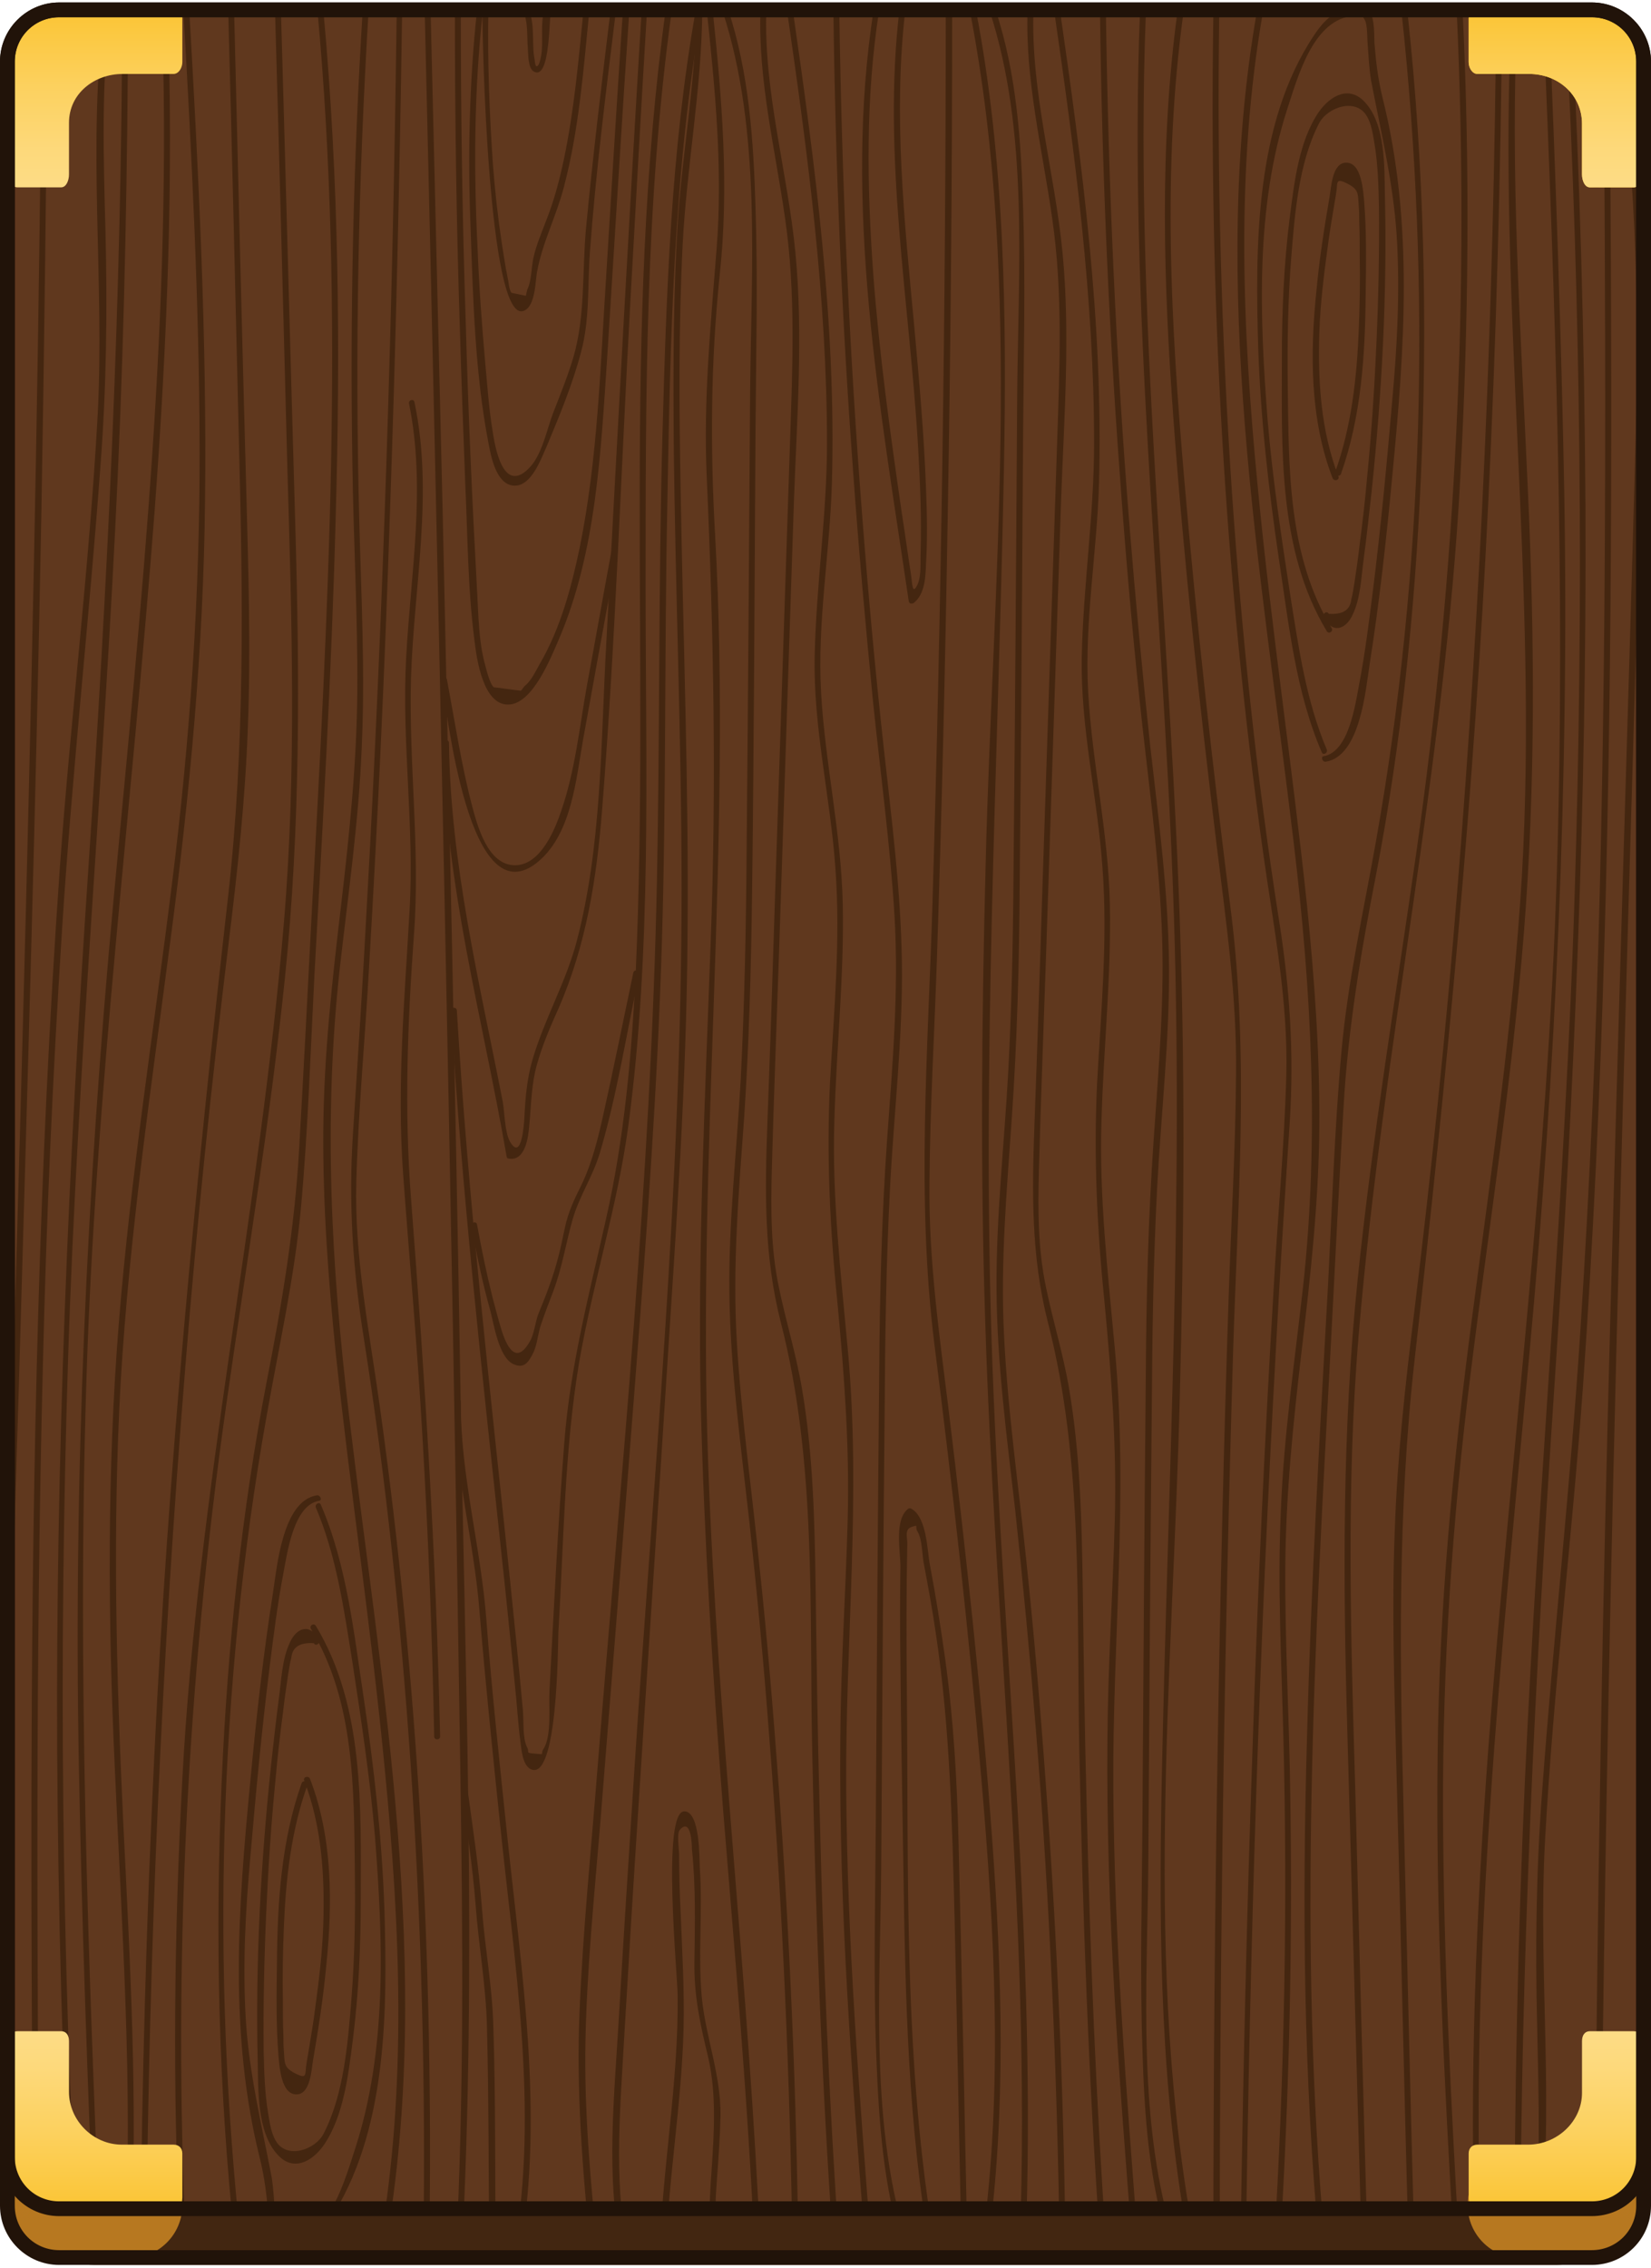 <svg xmlns="http://www.w3.org/2000/svg" xmlns:xlink="http://www.w3.org/1999/xlink" version="1.1" style="" xml:space="preserve" width="335" height="460"><rect id="backgroundrect" width="100%" height="100%" x="0" y="0" fill="none" stroke="none"/>
<style type="text/css">
	.st0{fill:#60381E;}
	.st1{fill:#442610;}
	.st2{fill:#422611;}
	.st3{fill:#B77820;}
	.st4{fill:#FBC536;}
	.st5{fill:url(#XMLID_2_);}
	.st6{fill:url(#XMLID_3_);}
	.st7{fill:url(#XMLID_4_);}
	.st8{fill:url(#XMLID_6_);}
	.st9{fill:#211309;}
	.st10{fill:url(#XMLID_7_);}
	.st11{fill:url(#XMLID_8_);}
	.st12{fill:url(#XMLID_9_);}
	.st13{fill:url(#XMLID_10_);}
	.st14{fill:url(#XMLID_11_);}
	.st15{fill:url(#XMLID_12_);}
	.st16{fill:url(#XMLID_13_);}
	.st17{fill:url(#XMLID_14_);}
	.st18{fill:url(#XMLID_15_);}
	.st19{fill:url(#XMLID_16_);}
	.st20{fill:url(#XMLID_17_);}
	.st21{fill:url(#XMLID_18_);}
	.st22{fill:url(#XMLID_19_);}
	.st23{fill:url(#XMLID_20_);}
</style>




<g class="currentLayer" style=""><title>Layer 1</title><path id="XMLID_38_" class="st0" d="M315.7,459.4H19.3C8.7,459.4,0,450.8,0,440.1V19.9C0,9.2,8.7,0.6,19.3,0.6h296.3  c10.7,0,19.3,8.7,19.3,19.3v420.2C335,450.8,326.3,459.4,315.7,459.4z"/><g id="XMLID_5_">
	<g id="XMLID_1870_">
		<g id="XMLID_1937_">
			<g id="XMLID_2709_">
				<path id="XMLID_2754_" class="st1" d="M61.2,361.7c-4.1,11.6-4.9,24-5,36.2c-0.1,6.3-0.2,12.7,0.3,19c0.2,2.1,0.5,7.9,3.6,7.9      c2.9,0.1,3.1-5.1,3.4-6.8c1.1-6.4,2.1-12.8,2.7-19.3c1.3-12.6,1.3-26-3.3-37.9c-0.3-0.7-1.4-0.4-1.2,0.3      c3.6,9.3,4.2,19.4,3.9,29.2c-0.2,5.8-0.9,11.6-1.7,17.4c-0.3,2.4-0.7,4.8-1.1,7.2c-0.2,1.2-0.4,2.4-0.6,3.6      c-0.4,2.2,0.3,3.4-2.4,2c-2.3-1.2-2-2.1-2.2-4.5c-0.1-1.1-0.1-2.1-0.1-3.2c-0.1-2.3-0.1-4.7-0.1-7c-0.1-5,0-10,0.2-15      c0.4-9.8,1.5-19.6,4.8-28.8C62.6,361.3,61.4,361,61.2,361.7L61.2,361.7z"/>
			</g>
		</g>
		<g id="XMLID_1936_">
			<g id="XMLID_2558_">
				<path id="XMLID_2569_" class="st1" d="M64.7,332.7c-1.6-3.5-4.5-2.7-5.9,0.5c-1.6,3.4-1.7,7.6-2.2,11.2      c-0.6,4.5-1.1,9.1-1.6,13.6c-2.1,20-3.2,40.3-2.7,60.5c0.1,5.6-0.1,13.9,3.9,18.4c3.2,3.7,7.1,1.6,9.5-1.8      c4.1-6,5-14.5,5.9-21.4c1.2-9.5,1.6-19.1,1.6-28.6c0-18.4,0.8-38.9-9.1-55.3c-0.4-0.7-1.4-0.1-1,0.6c8.9,14.7,8.7,32.5,8.9,49      c0.1,8.7,0,17.4-0.7,26.1c-0.7,8.8-1.5,19.2-5.6,27.2c-1.7,3.4-7.5,5.3-9.7,1.6c-1-1.6-1.3-3.9-1.6-5.7      c-0.7-4.2-0.8-8.4-0.9-12.6c-0.1-9.2,0.1-18.4,0.5-27.6c0.4-9.1,1-18.3,1.9-27.4c0.4-4.5,0.9-9,1.5-13.5      c0.3-2.7,0.7-5.4,1.1-8.1c0.2-1,0.3-2.1,0.6-3.1c0.2-2.2,1.7-3.2,4.6-3C64,334,65,333.4,64.7,332.7L64.7,332.7z"/>
			</g>
		</g>
		<g id="XMLID_1935_">
			<g id="XMLID_2549_">
				<path id="XMLID_2554_" class="st1" d="M64.3,303.3c-7,1.1-8.1,14.6-8.9,19.7c-2,12.7-3.4,25.4-4.6,38.2      c-2.5,25.9-4.4,51.4,2,76.9c0.9,3.7,1.3,7.1,1.6,10.8c0.1,1.5-0.1,5.4,1.1,6.6c1.3,1.4,3.7,0.5,5.4,0.1c2.6-0.6,4.4-2.9,5.8-5      c12-18,11.9-42.8,11.3-63.4c-0.5-14.4-2.1-28.6-4.2-42.8c-2-13.2-3.4-26.9-8.7-39.2c-0.3-0.7-1.3-0.1-1,0.6      c4.2,9.9,5.7,20.7,7.4,31.3c1.8,11.8,3.6,23.7,4.6,35.6c1.6,20.8,2.5,42.9-4,63c-2.1,6.4-5.1,17.6-12.8,18.8      c-1.8,0.3-2.1,0.8-2.9-0.7c-0.6-1-0.5-3.8-0.6-4.9c-0.2-2.5-0.3-5-0.7-7.4c-2-10.5-4.5-20.7-5.2-31.5      c-0.7-11.2-0.1-22.3,0.9-33.4c1.1-12.8,2.3-25.6,3.9-38.4c0.8-6.4,1.6-12.8,2.8-19.1c0.8-4.2,2.1-13.9,7.3-14.7      C65.4,304.3,65,303.2,64.3,303.3L64.3,303.3z"/>
			</g>
		</g>
		<g id="XMLID_1934_">
			<g id="XMLID_2157_">
				<path id="XMLID_2169_" class="st1" d="M64.4,2c5.7,61.3,2.1,122.9-1.2,184.2c-0.8,15.6-1.6,31.2-2.5,46.8      c-0.9,16-3.5,31.5-6.6,47.3c-5.1,26.5-7.9,53.5-9.1,80.5c-1.4,31.5-0.7,63.1,2.7,94.4c0.1,0.8,1.3,0.8,1.2,0      c-6-55.6-4.6-112.9,5.2-168c2.5-14.2,5.7-28.2,7-42.6c1.4-15.5,1.9-31.2,2.7-46.8c1.7-30.8,3.5-61.6,4.3-92.4      c1-34.5,0.7-69-2.5-103.4C65.6,1.2,64.4,1.2,64.4,2L64.4,2z"/>
			</g>
		</g>
		<g id="XMLID_1933_">
			<g id="XMLID_2143_">
				<path id="XMLID_2155_" class="st1" d="M55.8,2c0.9,30.9,1.7,61.7,2.5,92.6c0.9,30.9,1.9,61.7-0.7,92.6      C52.7,245.4,40.1,302.5,37,360.8c-1.7,31.4-2,62.9-0.5,94.3c0,0.8,1.2,0.8,1.2,0c-2.6-56.8,0.2-113.8,8.2-170.1      c4.1-28.8,8.9-57.5,11.9-86.5c3.2-30.9,3-61.6,2.1-92.5C58.9,71.4,58,36.7,57,2C57,1.2,55.8,1.2,55.8,2L55.8,2z"/>
			</g>
		</g>
		<g id="XMLID_1931_">
			<g id="XMLID_2134_">
				<path id="XMLID_2141_" class="st1" d="M46.3,2c0.8,29.5,1.5,59.1,2.2,88.6c0.8,30.6,1.2,60.7-2.2,91.1      c-6.6,58.1-12.2,116.2-15,174.6c-1.6,32.9-2.5,65.8-2.8,98.8c0,0.8,1.2,0.8,1.2,0c0.5-59.3,3.1-118.7,7.9-177.8      c2.3-28.8,5.3-57.4,8.8-86.1c1.8-14.6,3.4-29.2,3.9-44c0.6-15.5,0.1-31.1-0.3-46.6C49.1,67.8,48.3,34.9,47.5,2      C47.5,1.2,46.3,1.2,46.3,2L46.3,2z"/>
			</g>
		</g>
		<g id="XMLID_1930_">
			<g id="XMLID_2098_">
				<path id="XMLID_2104_" class="st1" d="M37.2,2c1.7,29.5,3.2,59,3.3,88.5c0.1,29.7-1.9,59.2-5.6,88.7      c-3.7,29.8-8.4,59.4-10.8,89.3c-2.4,30-2.2,60.2-0.8,90.2c1.4,32.1,3.7,64.3,2.1,96.4c0,0.8,1.2,0.8,1.2,0      c1.4-28.5-0.2-57.1-1.6-85.6c-1.4-29.8-2.2-59.6-0.5-89.4c1.8-30,6.2-59.7,10.1-89.5c3.9-29.5,6.7-59,7-88.8      C42,68.5,40.3,35.2,38.4,2C38.4,1.2,37.2,1.2,37.2,2L37.2,2z"/>
			</g>
		</g>
		<g id="XMLID_1929_">
			<g id="XMLID_2088_">
				<path id="XMLID_2095_" class="st1" d="M32.8,2c2.3,60.5-4.2,120.8-9.8,180.9C17.6,241.3,14.9,299.4,16,358      c0.6,32.4,1.8,64.8,3.1,97.1c0,0.8,1.2,0.8,1.2,0c-2.4-58-4.6-116.1-2.8-174.1c1.8-59.4,9.4-118.4,13.9-177.7      C33.9,69.6,35.3,35.8,34,2C34,1.2,32.8,1.2,32.8,2L32.8,2z"/>
			</g>
		</g>
		<g id="XMLID_1928_">
			<g id="XMLID_2077_">
				<path id="XMLID_2084_" class="st1" d="M73.6,2c-1.9,30.6-2.6,61.3-2.1,92c0.2,15.4,1.1,30.7,1,46.1c-0.1,14.6-1.6,29.1-3.3,43.6      c-1.8,15.2-3.5,30.4-3.6,45.7c-0.1,15,1,29.9,2.5,44.8c3,28.4,7.3,56.6,10,84.9c3.1,31.8,4.5,64.2-1,95.9      c-0.1,0.8,1,1.1,1.2,0.3c9.7-55.8-0.9-112.9-7.5-168.4c-3.6-30.1-5.2-59.9-1.9-90.1c1.7-15.1,3.9-30.1,4.5-45.3      c0.7-15.3-0.1-30.5-0.5-45.8C72,71.1,72.7,36.5,74.8,2C74.8,1.2,73.6,1.2,73.6,2L73.6,2z"/>
			</g>
		</g>
		<g id="XMLID_1927_">
			<g id="XMLID_2068_">
				<path id="XMLID_2075_" class="st1" d="M80.5,2c-0.8,60.8-2.7,121.6-6.1,182.3c-0.8,15.3-1.8,30.6-2.8,45.9      c-0.9,14,0,27.3,2.2,41.1c4.5,28.6,7.5,57.4,9.5,86.2c2.2,32.5,3.1,65.1,2.6,97.7c0,0.8,1.2,0.8,1.2,0      c0.9-56.9-2.2-114.1-10.1-170.4c-2.1-15-5.1-29.9-4.7-45.1c0.4-14.6,1.8-29.2,2.6-43.8c1.8-30.4,3.2-60.8,4.2-91.2      c1.2-34.2,2-68.4,2.5-102.7C81.7,1.2,80.5,1.2,80.5,2L80.5,2z"/>
			</g>
		</g>
		<g id="XMLID_1926_">
			<g id="XMLID_2059_">
				<path id="XMLID_2066_" class="st1" d="M24.8,2c-0.1,58.3-3,116.4-6.9,174.6c-4,59.5-6.6,119-6.3,178.7      c0.2,33.3,1.1,66.6,2.9,99.9c0,0.8,1.2,0.8,1.2,0c-3.2-59.6-3.8-119.4-1.9-179.1c1.9-60,7.4-119.8,10.1-179.8      C25.3,64.9,25.9,33.4,26,2C26,1.2,24.8,1.2,24.8,2L24.8,2z"/>
			</g>
		</g>
		<g id="XMLID_1924_">
			<g id="XMLID_2048_">
				<path id="XMLID_2054_" class="st1" d="M21.2,2c-3.6,27.3,0.1,55.1-1.4,82.5c-1.7,30.8-5.5,61.4-7.7,92.1      c-4.2,59.8-5.5,119.8-5.7,179.8c-0.1,32.9,0.1,65.8,0.4,98.7c0,0.8,1.2,0.8,1.2,0c-0.5-59.4-0.8-118.7,0.7-178.1      c0.7-29.6,2-59.1,3.9-88.6c2-31.4,5.5-62.7,7.8-94.1c1.2-15.8,1.4-31.6,1-47.5C21,31.9,20.5,16.9,22.4,2      C22.5,1.2,21.3,1.2,21.2,2L21.2,2z"/>
			</g>
		</g>
		<g id="XMLID_1923_">
			<g id="XMLID_2038_">
				<path id="XMLID_2045_" class="st1" d="M8.5,2C7.6,122.9,3.6,243.6,0.2,364.4c-0.9,30.4-0.7,60.8,3.6,90.9      c0.1,0.8,1.3,0.4,1.2-0.3c-3.9-27.4-4.5-55.1-3.8-82.7c0.7-30.1,1.7-60.3,2.6-90.4c1.7-59.4,3.5-118.7,4.6-178.1      C9,69.9,9.4,36,9.7,2C9.7,1.2,8.5,1.2,8.5,2L8.5,2z"/>
			</g>
		</g>
		<g id="XMLID_1898_">
			<g id="XMLID_1922_">
				<g id="XMLID_2028_">
					<path id="XMLID_2034_" class="st1" d="M191.9,2c0,60.5-0.9,121-2.7,181.4c-0.9,29.8-3.3,59.6,0.4,89.3       c3.7,29.2,7,58.5,9.5,87.8c2.7,31.3,4.5,63.2,0.2,94.5c-0.1,0.8,1.1,1.1,1.2,0.3c3.7-27.3,2.8-55.1,0.8-82.5       c-2.1-28.9-5.3-57.9-8.8-86.7c-1.9-15.4-4.1-30.7-3.9-46.2c0.1-15.1,1-30.1,1.5-45.2c1-30,1.7-59.9,2.2-89.9       c0.6-34.3,0.9-68.6,0.9-102.8C193.1,1.2,191.9,1.2,191.9,2L191.9,2z"/>
				</g>
			</g>
			<g id="XMLID_1921_">
				<g id="XMLID_2020_">
					<path id="XMLID_2026_" class="st1" d="M196.8,2.2c10.9,56.6,4.6,115.6,3.2,172.9c-0.8,30.9-1.1,61.8-0.1,92.7       c0.9,29.1,3,58.1,4.7,87.2c2,33.4,3.6,66.8,2.3,100.2c0,0.8,1.2,0.8,1.2,0c2.3-59.3-4.5-118.4-6.7-177.6       c-2.3-60.8,1.1-121.4,2.3-182.2c0.6-31.2,0.2-62.8-5.7-93.5C197.8,1.1,196.7,1.4,196.8,2.2L196.8,2.2z"/>
				</g>
			</g>
			<g id="XMLID_1920_">
				<g id="XMLID_2012_">
					<path id="XMLID_2018_" class="st1" d="M200.8,2.2c8,24.5,5.8,52.2,5.6,77.6c-0.2,30.6-0.4,61.2-0.7,91.7       c-0.1,15.2-0.3,30.3-1.1,45.5c-0.8,14.9-2.5,29.7-2.4,44.6c0.1,15,2.1,29.9,3.8,44.8c1.6,14.9,3,29.7,4.2,44.6       c2.8,34.7,4.3,69.4,4.8,104.2c0,0.8,1.2,0.8,1.2,0c-0.4-31.2-1.7-62.3-4-93.4c-1.1-15.3-2.4-30.5-4-45.7       c-1.6-15.3-3.8-30.5-4.5-45.8c-0.7-14.6,0.6-29,1.6-43.5c1.1-15.7,1.5-31.5,1.6-47.3c0.3-30.7,0.5-61.4,0.7-92.1       c0.1-15,0.5-30.1,0-45.1c-0.4-13.5-1.3-27.4-5.6-40.3C201.7,1.1,200.5,1.4,200.8,2.2L200.8,2.2z"/>
				</g>
			</g>
			<g id="XMLID_1919_">
				<g id="XMLID_2004_">
					<path id="XMLID_2010_" class="st1" d="M272.1,96.1c4.1-11.6,4.9-24,5-36.2c0.1-6.3,0.2-12.7-0.3-19c-0.2-2.1-0.5-7.9-3.6-7.9       c-2.9-0.1-3.1,5.1-3.4,6.8c-1.1,6.4-2.1,12.8-2.7,19.3c-1.3,12.6-1.3,26,3.3,37.9c0.3,0.7,1.4,0.4,1.2-0.3       c-3.6-9.3-4.2-19.4-3.9-29.2c0.2-5.8,0.9-11.6,1.7-17.4c0.3-2.4,0.7-4.8,1.1-7.2c0.2-1.2,0.4-2.4,0.6-3.6       c0.4-2.2-0.3-3.4,2.4-2c2.3,1.2,2,2.1,2.2,4.5c0.1,1.1,0.1,2.1,0.1,3.2c0.1,2.3,0.1,4.7,0.1,7c0.1,5,0,10-0.2,15       c-0.4,9.8-1.5,19.6-4.8,28.8C270.7,96.5,271.9,96.8,272.1,96.1L272.1,96.1z"/>
				</g>
			</g>
			<g id="XMLID_1917_">
				<g id="XMLID_1997_">
					<path id="XMLID_2001_" class="st1" d="M268.6,125.1c1.6,3.5,4.5,2.7,5.9-0.5c1.6-3.4,1.7-7.6,2.2-11.2       c0.6-4.5,1.1-9.1,1.6-13.6c2.1-20,3.2-40.3,2.7-60.5c-0.1-5.6,0.1-13.9-3.9-18.4c-3.2-3.7-7.1-1.6-9.5,1.8       c-4.1,6-5,14.5-5.9,21.4c-1.2,9.5-1.6,19.1-1.6,28.6c0,18.4-0.8,38.9,9.1,55.3c0.4,0.7,1.4,0.1,1-0.6       c-8.9-14.7-8.7-32.5-8.9-49c-0.1-8.7,0-17.4,0.7-26.1c0.7-8.8,1.5-19.2,5.6-27.2c1.7-3.4,7.5-5.3,9.7-1.6       c1,1.6,1.3,3.9,1.6,5.7c0.7,4.2,0.8,8.4,0.9,12.6c0.1,9.2-0.1,18.4-0.5,27.6c-0.4,9.1-1,18.3-1.9,27.4c-0.4,4.5-0.9,9-1.5,13.5       c-0.3,2.7-0.7,5.4-1.1,8.1c-0.2,1-0.3,2.1-0.6,3.1c-0.2,2.2-1.7,3.2-4.6,3C269.3,123.8,268.3,124.4,268.6,125.1L268.6,125.1z"/>
				</g>
			</g>
			<g id="XMLID_1916_">
				<g id="XMLID_1990_">
					<path id="XMLID_1994_" class="st1" d="M269,154.5c7-1.1,8.1-14.6,8.9-19.7c2-12.7,3.4-25.4,4.6-38.2c2.5-25.9,4.4-51.4-2-76.9       c-0.9-3.7-1.3-7.1-1.6-10.8c-0.1-1.5,0.1-5.4-1.1-6.6c-1.3-1.4-3.7-0.5-5.4-0.1c-2.6,0.6-4.4,2.9-5.8,5       c-12,18-11.9,42.8-11.3,63.4c0.5,14.4,2.1,28.6,4.2,42.8c2,13.2,3.4,26.9,8.7,39.2c0.3,0.7,1.3,0.1,1-0.6       c-4.2-9.9-5.7-20.7-7.4-31.3c-1.8-11.8-3.6-23.7-4.6-35.6c-1.6-20.8-2.5-42.9,4-63c2.1-6.4,5.1-17.6,12.8-18.8       c1.8-0.3,2.1-0.8,2.9,0.7c0.6,1,0.5,3.8,0.6,4.9c0.2,2.5,0.3,5,0.7,7.4c2,10.5,4.5,20.7,5.2,31.5c0.7,11.2,0.1,22.3-0.9,33.4       c-1.1,12.8-2.3,25.6-3.9,38.4c-0.8,6.4-1.6,12.8-2.8,19.1c-0.8,4.2-2.1,13.9-7.3,14.7C268,153.5,268.3,154.6,269,154.5       L269,154.5z"/>
				</g>
			</g>
			<g id="XMLID_1915_">
				<g id="XMLID_1983_">
					<path id="XMLID_1987_" class="st1" d="M268.9,455.8c-5.7-61.3-2.1-122.9,1.2-184.2c0.8-15.6,1.6-31.2,2.5-46.8       c0.9-16,3.5-31.5,6.6-47.3c5.1-26.5,7.9-53.5,9.1-80.5c1.4-31.5,0.7-63.1-2.7-94.4c-0.1-0.8-1.3-0.8-1.2,0       c6,55.6,4.6,112.9-5.2,168c-2.5,14.2-5.7,28.2-7,42.6c-1.4,15.5-1.9,31.2-2.7,46.8c-1.7,30.8-3.5,61.6-4.3,92.4       c-1,34.5-0.7,69,2.5,103.4C267.8,456.5,269,456.6,268.9,455.8L268.9,455.8z"/>
				</g>
			</g>
			<g id="XMLID_1914_">
				<g id="XMLID_1976_">
					<path id="XMLID_1980_" class="st1" d="M277.5,455.8c-0.9-30.9-1.7-61.7-2.5-92.6c-0.9-30.9-1.9-61.7,0.7-92.6       c4.9-58.2,17.5-115.3,20.6-173.6c1.7-31.4,2-62.9,0.5-94.3c0-0.8-1.2-0.8-1.2,0c2.6,56.8-0.2,113.8-8.2,170.1       c-4.1,28.8-8.9,57.5-11.9,86.5c-3.2,30.9-3,61.6-2.1,92.5c1,34.7,1.9,69.4,2.9,104.1C276.3,456.6,277.5,456.6,277.5,455.8       L277.5,455.8z"/>
				</g>
			</g>
			<g id="XMLID_1913_">
				<g id="XMLID_1969_">
					<path id="XMLID_1973_" class="st1" d="M287,455.8c-0.8-29.5-1.5-59.1-2.2-88.6c-0.8-30.6-1.2-60.7,2.2-91.1       c6.6-58.1,12.2-116.2,15-174.6c1.6-32.9,2.5-65.8,2.8-98.8c0-0.8-1.2-0.8-1.2,0c-0.5,59.3-3.1,118.7-7.9,177.8       c-2.3,28.8-5.3,57.4-8.8,86.1c-1.8,14.6-3.4,29.2-3.9,44c-0.6,15.5-0.1,31.1,0.3,46.6c0.9,32.9,1.6,65.8,2.5,98.7       C285.9,456.6,287.1,456.6,287,455.8L287,455.8z"/>
				</g>
			</g>
			<g id="XMLID_1912_">
				<g id="XMLID_1962_">
					<path id="XMLID_1966_" class="st1" d="M296.1,455.8c-1.7-29.5-3.2-59-3.3-88.5c-0.1-29.7,1.9-59.2,5.6-88.7       c3.7-29.8,8.4-59.4,10.8-89.3c2.4-30,2.2-60.2,0.8-90.2c-1.4-32.1-3.7-64.3-2.1-96.4c0-0.8-1.2-0.8-1.2,0       c-2.9,58.4,5.5,116.6,2.1,175c-1.8,30-6.2,59.7-10.1,89.5c-3.9,29.5-6.7,59-7,88.8c-0.4,33.3,1.4,66.6,3.3,99.8       C294.9,456.6,296.1,456.6,296.1,455.8L296.1,455.8z"/>
				</g>
			</g>
			<g id="XMLID_1910_">
				<g id="XMLID_1955_">
					<path id="XMLID_1959_" class="st1" d="M300.5,455.8c-2.3-60.5,4.2-120.8,9.8-180.9c5.4-58.3,8.1-116.5,7.1-175.1       c-0.6-32.4-1.8-64.8-3.1-97.1c0-0.8-1.2-0.8-1.2,0c2.4,58,4.6,116.1,2.8,174.1c-1.8,59.4-9.4,118.4-13.9,177.7       c-2.5,33.7-3.9,67.5-2.7,101.3C299.4,456.6,300.6,456.6,300.5,455.8L300.5,455.8z"/>
				</g>
			</g>
			<g id="XMLID_1909_">
				<g id="XMLID_1948_">
					<path id="XMLID_1952_" class="st1" d="M259.7,455.8c1.9-30.6,2.6-61.3,2.1-92c-0.2-15.4-1.1-30.7-1-46.1       c0.1-14.6,1.6-29.1,3.3-43.6c1.8-15.2,3.5-30.4,3.6-45.7c0.1-15-1-29.9-2.5-44.8c-3-28.4-7.3-56.6-10-84.9       c-3.1-31.8-4.5-64.2,1-95.9c0.1-0.8-1-1.1-1.2-0.3c-9.7,55.8,0.9,112.9,7.5,168.4c3.6,30.1,5.2,59.9,1.9,90.1       c-1.7,15.1-3.9,30.1-4.5,45.3c-0.7,15.3,0.1,30.5,0.5,45.8c0.9,34.6,0.2,69.2-1.9,103.7C258.5,456.6,259.7,456.6,259.7,455.8       L259.7,455.8z"/>
				</g>
			</g>
			<g id="XMLID_1908_">
				<g id="XMLID_1647_">
					<path id="XMLID_1945_" class="st1" d="M252.8,455.8c0.8-60.8,2.7-121.6,6.1-182.3c0.8-15.3,1.8-30.6,2.8-45.9       c0.9-14,0-27.3-2.2-41.1c-4.5-28.6-7.5-57.4-9.5-86.2c-2.2-32.5-3.1-65.1-2.6-97.7c0-0.8-1.2-0.8-1.2,0       c-0.9,56.9,2.2,114.1,10.1,170.4c2.1,15,5.1,29.9,4.7,45.1c-0.4,14.6-1.8,29.2-2.6,43.8c-1.8,30.4-3.2,60.8-4.2,91.2       c-1.2,34.2-2,68.4-2.5,102.7C251.6,456.6,252.8,456.6,252.8,455.8L252.8,455.8z"/>
				</g>
			</g>
			<g id="XMLID_1907_">
				<g id="XMLID_1611_">
					<path id="XMLID_1635_" class="st1" d="M247.5,455.8c0-60.5,0.9-121,2.7-181.4c0.9-29.8,3.3-59.6-0.4-89.3       c-3.7-29.2-7-58.5-9.5-87.8c-2.7-31.3-4.5-63.2-0.2-94.5c0.1-0.8-1.1-1.1-1.2-0.3c-3.7,27.3-2.8,55.1-0.8,82.5       c2.1,28.9,5.3,57.9,8.8,86.7c1.9,15.4,4.1,30.7,3.9,46.2c-0.1,15.1-1,30.1-1.5,45.2c-1,30-1.7,59.9-2.2,89.9       c-0.6,34.3-0.9,68.6-0.9,102.8C246.3,456.6,247.5,456.6,247.5,455.8L247.5,455.8z"/>
				</g>
			</g>
			<g id="XMLID_1906_">
				<g id="XMLID_1575_">
					<path id="XMLID_1599_" class="st1" d="M242.6,455.6C231.7,399,238,340,239.4,282.8c0.8-30.9,1.1-61.8,0.1-92.7       c-0.9-29.1-3-58.1-4.7-87.2c-2-33.4-3.6-66.8-2.3-100.2c0-0.8-1.2-0.8-1.2,0C229,61.9,235.8,121,238,180.2       c2.3,60.8-1.1,121.4-2.3,182.2c-0.6,31.2-0.2,62.8,5.7,93.5C241.6,456.7,242.7,456.4,242.6,455.6L242.6,455.6z"/>
				</g>
			</g>
			<g id="XMLID_1905_">
				<g id="XMLID_1533_">
					<path id="XMLID_1563_" class="st1" d="M308.5,455.8c0.1-58.3,3-116.4,6.9-174.6c4-59.5,6.6-119,6.3-178.7       c-0.2-33.3-1.1-66.6-2.9-99.9c0-0.8-1.2-0.8-1.2,0c3.2,59.6,3.8,119.4,1.9,179.1c-1.9,60-7.4,119.8-10.1,179.8       c-1.4,31.4-2.1,62.8-2.1,94.3C307.3,456.6,308.5,456.6,308.5,455.8L308.5,455.8z"/>
				</g>
			</g>
			<g id="XMLID_1903_">
				<g id="XMLID_1497_">
					<path id="XMLID_1521_" class="st1" d="M312.1,455.8c3.6-27.3-0.1-55.1,1.4-82.5c1.7-30.8,5.5-61.4,7.7-92.1       c4.2-59.8,5.5-119.8,5.7-179.8c0.1-32.9-0.1-65.8-0.4-98.7c0-0.8-1.2-0.8-1.2,0c0.5,59.4,0.8,118.7-0.7,178.1       c-0.7,29.6-2,59.1-3.9,88.6c-2,31.4-5.5,62.7-7.8,94.1c-1.2,15.8-1.4,31.6-1,47.5c0.3,14.9,0.9,30-1.1,44.9       C310.8,456.5,312,456.5,312.1,455.8L312.1,455.8z"/>
				</g>
			</g>
			<g id="XMLID_1902_">
				<g id="XMLID_1461_">
					<path id="XMLID_1485_" class="st1" d="M324.8,455.8c0.9-119.9,4.7-239.6,8.2-359.5c0.9-31.3,0.3-62-4.2-93       c-0.1-0.8-1.3-0.4-1.2,0.3c4.1,28.2,5.1,56.3,4.3,84.7c-0.8,29.8-1.7,59.6-2.6,89.4c-1.7,58.7-3.5,117.4-4.5,176.1       c-0.6,33.9-1,67.9-1.3,101.9C323.6,456.6,324.8,456.6,324.8,455.8L324.8,455.8z"/>
				</g>
			</g>
			<g id="XMLID_1901_">
				<g id="XMLID_1405_">
					<path id="XMLID_1449_" class="st1" d="M238.6,455.6c-8-24.5-5.8-52.2-5.6-77.6c0.2-30.6,0.4-61.2,0.7-91.7       c0.1-15.2,0.3-30.3,1.1-45.5c0.8-14.9,2.5-29.7,2.4-44.6c-0.1-15-2.1-29.9-3.8-44.8c-1.6-14.9-3-29.7-4.2-44.6       c-2.8-34.7-4.3-69.4-4.8-104.2c0-0.8-1.2-0.8-1.2,0c0.4,31.2,1.7,62.3,4,93.4c1.1,15.3,2.4,30.5,4,45.7       c1.6,15.3,3.8,30.5,4.5,45.8c0.7,14.6-0.6,29-1.6,43.5c-1.1,15.7-1.5,31.5-1.6,47.3c-0.3,30.7-0.5,61.4-0.7,92.1       c-0.1,15-0.5,30.1,0,45.1c0.4,13.5,1.3,27.4,5.6,40.3C237.7,456.7,238.9,456.4,238.6,455.6L238.6,455.6z"/>
				</g>
			</g>
			<g id="XMLID_1900_">
				<g id="XMLID_1399_">
					<path id="XMLID_1403_" class="st1" d="M208.5,2c-0.5,14.3,3,28.2,5,42.3c2.2,15.1,1.5,30.3,1,45.4c-1,30.3-2,60.6-3,90.9       c-0.5,15.8-1,31.6-1.6,47.4c-0.5,13.7-0.7,26.7,2.7,40.1c7.3,28.3,5.8,57.9,6.4,86.9c0.7,33.7,1.9,67.4,4.3,101.1       c0.1,0.8,1.3,0.8,1.2,0c-2.1-29.8-3.3-59.7-4-89.6c-0.4-14.8-0.6-29.5-0.8-44.3c-0.2-13.6-0.5-27.3-2.8-40.7       c-1.2-7-3.3-13.7-4.7-20.6c-1.6-7.7-1.6-15.5-1.4-23.3c0.4-15.1,1-30.1,1.5-45.2c1-30.3,2-60.6,3-90.9       c0.6-16.6,1.9-33.6,0.3-50.2c-1.6-16.6-6.5-32.7-5.9-49.4C209.8,1.2,208.6,1.2,208.5,2L208.5,2z"/>
				</g>
			</g>
			<g id="XMLID_1899_">
				<g id="XMLID_1369_">
					<path id="XMLID_1373_" class="st1" d="M213.9,2.2c4.2,29,8.1,58.3,8.1,87.7c0,14.5-2.2,28.8-2.5,43.2       c-0.3,14.5,3.2,28.6,4.2,42.9c1.1,14.6-0.3,29.2-1.1,43.8c-0.7,14.9,0,29.5,1.5,44.2c1.4,14.8,2.5,29.4,2.1,44.2       c-0.4,14.9-1.4,29.7-1.5,44.6c-0.3,34.5,2.4,68.9,5.1,103.2c0.1,0.8,1.3,0.8,1.2,0c-2.4-31-4.9-62.1-5.1-93.3       c-0.2-29.8,3.1-59.5,0.3-89.2c-1.4-15.4-3.2-30.7-2.7-46.2c0.4-14.6,2-29.2,1.7-43.9c-0.3-14.5-3.6-28.6-4.4-43       c-0.8-14.2,1.8-28.3,2.2-42.5c0.9-32.3-3.4-64.4-8-96.3C214.9,1.1,213.8,1.4,213.9,2.2L213.9,2.2z"/>
				</g>
			</g>
		</g>
		<g id="XMLID_1896_">
			<g id="XMLID_1393_">
				<path id="XMLID_1397_" class="st1" d="M146.6,2.2c8,24.5,5.8,52.2,5.6,77.6c-0.2,30.6-0.4,61.2-0.7,91.7      c-0.1,15.8-0.4,31.6-1.2,47.4c-0.8,14.5-2.5,29-2.3,43.6c0.2,15.3,2.3,30.5,4,45.7c1.6,14.8,3,29.5,4.1,44.3      c2.7,34.5,4.2,69,4.7,103.6c0,0.8,1.2,0.8,1.2,0c-0.4-31.3-1.7-62.6-4-93.9c-1.1-14.9-2.3-29.7-3.9-44.5      c-1.5-15.2-3.7-30.4-4.6-45.7c-0.9-15.2,0.4-30.3,1.5-45.4c1-15.1,1.4-30.2,1.6-45.3c0.4-31.4,0.5-62.7,0.7-94.1      c0.1-15,0.5-30.1,0-45.1c-0.4-13.5-1.3-27.4-5.6-40.3C147.5,1.1,146.3,1.4,146.6,2.2L146.6,2.2z"/>
			</g>
		</g>
		<g id="XMLID_1895_">
			<g id="XMLID_1387_">
				<path id="XMLID_1391_" class="st1" d="M184.4,456c-8-24.3-5.8-51.8-5.6-77c0.2-30.9,0.4-61.8,0.7-92.7      c0.1-15.2,0.3-30.3,1.1-45.5c0.8-15.2,2.6-30.3,2.4-45.5c-0.2-14.7-2.1-29.2-3.7-43.8c-1.7-15.4-3.1-30.7-4.3-46.2      c-2.7-34.4-4.2-68.8-4.7-103.3c0-0.8-1.2-0.8-1.2,0c0.4,31.2,1.7,62.5,4,93.6c1.1,15.5,2.5,30.9,4,46.3      c1.5,14.6,3.5,29.1,4.4,43.8c0.9,15.2-0.4,30.3-1.5,45.4c-1.1,15.7-1.5,31.5-1.6,47.3c-0.3,30.7-0.5,61.4-0.7,92.1      c-0.1,15.4-0.5,30.9,0.1,46.3c0.5,13.2,1.4,26.9,5.5,39.6C183.5,457.1,184.7,456.8,184.4,456L184.4,456z"/>
			</g>
		</g>
		<g id="XMLID_1894_">
			<g id="XMLID_1381_">
				<path id="XMLID_1385_" class="st1" d="M154.3,2c-0.5,14.3,3,28.2,5,42.3c2.2,15.1,1.5,30.3,1,45.4c-1,30.3-2,60.6-3,90.9      c-0.5,15.8-1,31.6-1.6,47.4c-0.5,13.7-0.7,26.7,2.7,40.1c7.3,28.3,5.8,57.9,6.4,86.9c0.7,33.7,1.9,67.4,4.3,101.1      c0.1,0.8,1.3,0.8,1.2,0c-2.1-29.8-3.3-59.7-4-89.6c-0.4-14.8-0.6-29.5-0.8-44.3c-0.2-13.6-0.5-27.3-2.8-40.7      c-1.2-7-3.3-13.7-4.7-20.6c-1.6-7.7-1.6-15.5-1.4-23.3c0.4-15.1,1-30.1,1.5-45.2c1-30.3,2-60.6,3-90.9      c0.6-16.6,1.9-33.6,0.3-50.2c-1.6-16.6-6.5-32.7-5.9-49.4C155.6,1.2,154.4,1.2,154.3,2L154.3,2z"/>
			</g>
		</g>
		<g id="XMLID_1893_">
			<g id="XMLID_1375_">
				<path id="XMLID_1379_" class="st1" d="M159.7,2.2c4.2,29,8.1,58.3,8.1,87.7c0,14.5-2.2,28.8-2.5,43.2      c-0.3,14.5,3.2,28.6,4.2,42.9c1.1,14.6-0.3,29.2-1.1,43.8c-0.7,14.9,0,29.5,1.5,44.2c1.4,14.8,2.5,29.4,2.1,44.2      c-0.4,14.9-1.4,29.7-1.5,44.6c-0.3,34.5,2.4,68.9,5.1,103.2c0.1,0.8,1.3,0.8,1.2,0c-2.4-31-4.9-62.1-5.1-93.3      c-0.2-29.8,3.1-59.5,0.3-89.2c-1.4-15.4-3.2-30.7-2.7-46.2c0.4-14.6,2-29.2,1.7-43.9c-0.3-14.5-3.6-28.6-4.4-43      c-0.8-14.2,1.8-28.3,2.2-42.5c0.9-32.3-3.4-64.4-8-96.3C160.7,1.1,159.6,1.4,159.7,2.2L159.7,2.2z"/>
			</g>
		</g>
		<g id="XMLID_1880_">
			<g id="XMLID_1892_">
				<g id="XMLID_1363_">
					<path id="XMLID_1367_" class="st1" d="M110.5,1.8c-0.6,1.9-0.5,4-0.5,5.9c0,1,0,2-0.1,2.9c0,0.1-0.4,3.2-1.1,2.8       c-0.2-0.1-0.3-1-0.3-1.2c-0.7-3.3,0.2-7.5-1.4-10.6c-0.4-0.7-1.4-0.1-1,0.6c1.1,2.1,0.8,5.3,1,7.6c0.1,1.2,0,4,1.2,4.7       c3.4,2,3.1-11.2,3.5-12.5C111.9,1.4,110.7,1.1,110.5,1.8L110.5,1.8z"/>
				</g>
			</g>
			<g id="XMLID_1891_">
				<g id="XMLID_1357_">
					<path id="XMLID_1361_" class="st1" d="M118.4,2c-1,10.2-1.9,20.4-4,30.4c-0.9,4.2-2,8.4-3.6,12.4c-0.9,2.4-1.9,4.7-2.5,7.2       c-0.5,2-0.4,4.9-1.3,6.7c-0.1,0.4-0.2,0.8-0.3,1.3c-1-0.2-1.9-0.4-2.9-0.6c-0.5-0.5-0.6-2.3-0.8-3.1c-0.5-2.3-0.8-4.7-1.2-7.1       c-0.8-5.3-1.4-10.7-1.8-16.1C99.3,22.8,98.9,12.4,99.1,2c0-0.8-1.2-0.8-1.2,0c-0.1,5.8,1.2,63,8.2,61.1       c2.6-0.7,2.5-6.2,2.9-8.1c1.1-5.9,3.9-11.2,5.4-17c3.1-11.7,4-24,5.2-36C119.7,1.2,118.5,1.2,118.4,2L118.4,2z"/>
				</g>
			</g>
			<g id="XMLID_1889_">
				<g id="XMLID_1351_">
					<path id="XMLID_1355_" class="st1" d="M123.9,2c-1.8,14.8-3.6,29.6-5,44.4c-0.8,8.7-0.1,17.8-2.6,26.2c-1.1,3.7-2.6,7.4-4,11       c-1.4,3.6-2.3,8.8-5.1,11.5c-5.2,5.1-6.8-4.6-7.3-8c-0.7-4.3-1-8.7-1.4-13c-0.7-7.9-1.3-15.9-1.6-23.8C96.1,34.2,96.2,18,98,2       c0.1-0.8-1.1-0.8-1.2,0c-1.6,14.8-1.9,29.8-1.3,44.7c0.5,14.2,0.9,29.1,3.6,43.1c0.5,2.6,1.5,8.4,5.1,8.7       c3.6,0.3,5.6-5.5,6.7-7.9c2.6-6.2,5.3-12.7,7-19.2c1.8-6.6,1.3-13.5,1.8-20.3c1.2-16.3,3.3-32.8,5.3-49.1       C125.2,1.2,124,1.2,123.9,2L123.9,2z"/>
				</g>
			</g>
			<g id="XMLID_1888_">
				<g id="XMLID_1345_">
					<path id="XMLID_1349_" class="st1" d="M126.4,2c-1.2,18-2.3,36-3.4,54c-1.2,18.4-1.7,37.1-5.4,55.2c-1.7,8.1-3.9,16.3-8.1,23.5       c-0.8,1.4-1.7,3.4-3,4.4c-0.3,0.3-0.5,0.7-0.8,1c-1.8-0.2-3.7-0.5-5.5-0.7c-0.7-0.5-1.4-3.1-1.7-4.3       c-1.4-4.9-1.4-10.2-1.7-15.3c-1-18.2-1.8-36.3-2.3-54.5C93.8,44.2,93.5,23.1,93.5,2c0-0.8-1.2-0.8-1.2,0       c0,21.4,0.3,42.9,1,64.3C93.6,76.8,94,87.4,94.4,98c0.5,10.6,0.5,21.5,1.9,32.1c0.4,3.4,1.7,13,6.9,12.8       c4.9-0.1,8.6-9.6,10.1-13c7.7-17.8,8.6-38.2,9.9-57.3c1.5-23.5,2.9-47,4.5-70.5C127.7,1.2,126.5,1.2,126.4,2L126.4,2z"/>
				</g>
			</g>
			<g id="XMLID_1887_">
				<g id="XMLID_1339_">
					<path id="XMLID_1343_" class="st1" d="M130.2,2c-2.6,42.9-4.9,85.9-7.2,128.8c-1.1,20-0.9,40.8-6,60.2       c-2.2,8.3-6.6,15.8-9,24.1c-1.1,3.9-1.4,7.6-1.6,11.6c-0.1,1.7-0.6,8.8-2.9,4.9c-1.1-1.9-1.1-6-1.5-8.2       c-4.7-24.1-10.6-48.1-10.9-72.7c0-0.8-1.2-0.8-1.2,0c0.3,28.5,8.1,56,12.9,83.9c0,0.2,0.2,0.4,0.4,0.4c3.4,0.6,4-4.3,4.2-6.8       c0.4-4.1,0.4-8.1,1.5-12.1c1.1-4,2.7-7.7,4.4-11.5c5.7-13,7.8-26.6,8.9-40.7c2.7-34.1,3.8-68.4,5.7-102.6       c1.1-19.8,2.2-39.6,3.4-59.4C131.5,1.2,130.3,1.2,130.2,2L130.2,2z"/>
				</g>
			</g>
			<g id="XMLID_1886_">
				<g id="XMLID_1333_">
					<path id="XMLID_1337_" class="st1" d="M135.1,1.8C126.2,66.5,131.9,132,129,197c-0.8,16.8-2.3,33.7-6,50.1       c-3.4,15.2-7.3,29.9-8.5,45.5c-1.3,16.7-2.1,33.5-3,50.2c-0.2,3.2,0.5,9.2-1.2,11.9c-0.8,1.2,0.5,1.2-1.7,1       c-2.2-0.2-1-0.1-1.7-1.4c-0.9-1.9-0.6-5.3-0.8-7.4c-0.8-8.8-1.7-17.6-2.6-26.3c-4-38.5-8.5-76.9-10.8-115.6       c0-0.8-1.2-0.8-1.2,0c2.2,36.7,6.3,73.2,10.2,109.7c1,9.1,1.9,18.2,2.8,27.3c0.4,3.7,0.6,7.5,1.1,11.3c0.2,1.5,0.4,4.6,2,5.5       c5.6,3,5.6-25.3,5.7-27.7c1.1-18.2,1.2-36.7,4.2-54.7c2.8-16.2,7.8-31.8,10-48.1c4.8-35.9,3.5-72.5,3.5-108.6       c0-39.1-0.1-78.6,5.3-117.5C136.4,1.4,135.3,1.1,135.1,1.8L135.1,1.8z"/>
				</g>
			</g>
			<g id="XMLID_1885_">
				<g id="XMLID_1327_">
					<path id="XMLID_1331_" class="st1" d="M121.2,456.2c-1.4-14.1-2.7-28.3-2.4-42.4c0.3-14.7,1.8-29.4,3-44       c2.4-29.9,4.8-59.9,7.1-89.8c2.3-29.5,4.5-59.1,5.4-88.7c0.9-29.5,0.5-59,1.1-88.6c0.6-33.5,1.2-67.5,7-100.5       c0.1-0.8-1-1.1-1.2-0.3c-5.1,28.7-6,57.9-6.8,86.9c-0.8,29.9-0.5,59.8-1.1,89.7c-1.2,59.9-7.2,119.7-12,179.4       c-1.3,16.7-3,33.3-3.7,50c-0.7,16.2,0.6,32.2,2.2,48.3C120.1,456.9,121.3,456.9,121.2,456.2L121.2,456.2z"/>
				</g>
			</g>
			<g id="XMLID_1884_">
				<g id="XMLID_1321_">
					<path id="XMLID_1325_" class="st1" d="M105.6,456.3c4.8-27.7,0.2-56.4-2.7-84.1c-1.5-14.5-3.1-29-4.2-43.5       c-1.1-14.9-5.3-29.5-5.2-44.4c0-0.8-1.2-0.8-1.2,0c-0.1,14.4,3.9,28.3,5,42.6c1.2,14.5,2.7,29,4.2,43.4       c2.9,28.2,7.8,57.5,2.9,85.7C104.3,456.8,105.5,457.1,105.6,456.3L105.6,456.3z"/>
				</g>
			</g>
			<g id="XMLID_1882_">
				<g id="XMLID_1308_">
					<path id="XMLID_1319_" class="st1" d="M100.6,456.2c-0.2-15.1,0-30.2-0.5-45.2c-0.2-8-1.7-15.8-2.3-23.8       c-0.6-8.1-1.8-16-2.9-24c-0.1-0.8-1.3-0.8-1.2,0c1,7.7,2.2,15.4,2.8,23.1c0.6,8.2,2.1,16.4,2.3,24.6       c0.4,15.1,0.3,30.1,0.5,45.2C99.4,457,100.6,457,100.6,456.2L100.6,456.2z"/>
				</g>
			</g>
			<g id="XMLID_1881_">
				<g id="XMLID_1299_">
					<path id="XMLID_1305_" class="st1" d="M127.2,456c-2.7-14.3-1.3-29.1-0.5-43.5c0.9-15.1,1.8-30.2,2.8-45.3       c1.9-29.6,3.9-59.2,5.8-88.8c1.9-29.3,4-58.7,4.2-88.1c0.3-30.4-0.9-60.9-1.4-91.3c-0.3-16.4-0.4-32.8,0.4-49.1       c0.8-16,3.9-31.9,4-48c0-0.8-1.2-0.8-1.2,0c-0.1,14.1-2.7,28.1-3.7,42.1c-1,15-1,30-0.9,45c0.3,30.4,1.6,60.9,1.6,91.3       c0,59.7-5.7,119.4-9.6,178.9c-1.1,17.1-2.2,34.1-3.2,51.2c-0.9,15.2-2.5,30.7,0.4,45.7C126.2,457.1,127.4,456.8,127.2,456       L127.2,456z"/>
				</g>
			</g>
		</g>
		<g id="XMLID_1879_">
			<g id="XMLID_1291_">
				<path id="XMLID_1297_" class="st1" d="M143.4,2c1.7,16.1,3.3,32.3,2,48.5c-1.2,15.5-2.7,30.6-2,46.2c1.4,31.5,2,62.7,0.8,94.3      c-1.1,31.4-2.7,62.9-2,94.3c0.7,27.2,2.4,54.4,4.5,81.5c2.4,29.8,5.1,59.6,6.4,89.4c0,0.8,1.2,0.8,1.2,0      c-2.3-53.1-8.7-106-10.6-159.2c-2.3-62.9,4.9-125.6,1.4-188.5c-1-17.7-0.9-34.8,0.9-52.4C148,38,146.5,20.1,144.6,2      C144.5,1.2,143.3,1.2,143.4,2L143.4,2z"/>
			</g>
		</g>
		<g id="XMLID_1878_">
			<g id="XMLID_1284_">
				<path id="XMLID_1289_" class="st1" d="M86.2,3.3c2.8,118.5,5.4,237,7.2,355.5c0.5,32.8,0.8,65.6-0.9,98.4c0,0.8,1.2,0.8,1.2,0      c3.1-58.9,0.6-118.1-0.3-177.1c-1-59-2.3-118.1-3.6-177.1C89,69.7,88.2,36.5,87.4,3.3C87.4,2.5,86.2,2.5,86.2,3.3L86.2,3.3z"/>
			</g>
		</g>
		<g id="XMLID_1877_">
			<g id="XMLID_1278_">
				<path id="XMLID_1282_" class="st1" d="M83,81.9c3.5,17.1,0.3,34.5-0.6,51.7c-0.9,17,1.7,34,0.7,51.1c-1,18-2.6,35.4-1.3,53.5      c1.3,17.7,2.9,35.3,3.9,52.9c1.2,20.4,2,40.7,2.4,61.1c0,0.8,1.2,0.8,1.2,0c-0.8-36.5-3.1-72.8-5.9-109.1      c-1.4-18.1-0.7-35.6,0.6-53.6c1.3-17.4-1.1-34.7-0.6-52.1C84,118.8,88,100,84.1,81.6C84,80.8,82.8,81.1,83,81.9L83,81.9z"/>
			</g>
		</g>
		<g id="XMLID_1875_">
			<g id="XMLID_1272_">
				<path id="XMLID_1276_" class="st1" d="M135.1,458c0.4-15.6,3.2-30.9,3.6-46.5c0.2-7.9-0.3-15.9-0.6-23.8      c-0.2-3.8-0.3-7.6-0.3-11.4c0-1.2-0.5-4.3,0.1-5.1c2.4-2.8,2.5,3.3,2.5,3.9c0.8,7.6,0.6,15.3,0.5,22.9      c-0.1,6.8,1.2,12.7,2.8,19.3c1.7,7.5,1.2,15.1,0.7,22.7c-0.3,3.9-0.5,7.8-0.4,11.6c0.1,1.5-0.1,3.1,0.9,4.3      c0.2,0.3,0.8,0.2,0.9-0.1c0.1-0.1,0.1-0.3,0.2-0.4c0.3-0.7-0.7-1.3-1-0.6c0.9-1.8,0.1-5.6,0.2-7.7c0-1.8,0.2-3.6,0.3-5.4      c0.3-4.2,0.6-8.3,0.7-12.5c0.1-8.4-3-15.9-3.8-24.1c-0.8-8.7,0.2-17.5-0.4-26.2c-0.1-1.7,0.1-11.4-3.1-11.5      c-4.7-0.2-1.4,33.4-1.4,37.4c0.2,17.8-3.2,35.4-3.7,53.2C133.8,458.7,135,458.7,135.1,458L135.1,458z"/>
			</g>
		</g>
		<g id="XMLID_1874_">
			<g id="XMLID_1266_">
				<path id="XMLID_1270_" class="st1" d="M89.6,138.1c1.1,5.8,5.5,48.9,19.8,36.5c6.6-5.7,7.5-16.6,8.9-24.5      c2.3-12.7,4.6-25.5,7-38.2c0.1-0.8-1-1.1-1.2-0.3c-1.7,9.1-3.3,18.3-5,27.4c-1.5,8.4-2.4,17.3-5.2,25.4      c-1.3,3.9-4.2,11-9.3,11.1c-5.6,0.1-7.7-7.9-8.8-12c-2.2-8.4-3.5-17.1-5.1-25.6C90.6,137.1,89.4,137.4,89.6,138.1L89.6,138.1z"/>
			</g>
		</g>
		<g id="XMLID_1873_">
			<g id="XMLID_1260_">
				<path id="XMLID_1264_" class="st1" d="M95.7,248.7c1,5.8,2.2,11.5,3.8,17.2c0.7,2.6,1.7,9.5,4.7,10.8c2,0.9,2.9-0.2,3.8-1.9      c0.9-1.6,1.1-3.8,1.6-5.6c0.8-2.5,1.8-5,2.7-7.4c1.8-4.8,2.5-9.6,3.9-14.5c1.3-4.6,4.1-8.7,5.5-13.4c3.5-11.8,5.4-24.2,8-36.3      c0.2-0.8-1-1.1-1.2-0.3c-2,9.5-3.9,19-6,28.4c-1.1,5-2.3,10-4.5,14.6c-1.5,3-2.7,5.5-3.4,8.8c-0.8,4-1.7,7.8-3.1,11.6      c-0.7,2-1.5,3.9-2.3,5.9c-0.6,1.6-0.8,4-1.7,5.5c-2.9,5.1-4.8,0.6-5.7-2.2c-0.7-2.3-1.3-4.6-1.9-6.9c-1.2-4.8-2.2-9.7-3.1-14.6      C96.7,247.6,95.5,247.9,95.7,248.7L95.7,248.7z"/>
			</g>
		</g>
		<g id="XMLID_1872_">
			<g id="XMLID_1254_">
				<path id="XMLID_1258_" class="st1" d="M177.3,1.8c-6.3,39.9,1.3,80.8,7.1,120.2c0.1,0.5,0.7,0.5,1,0.3c2.3-1.8,2.4-5.3,2.5-8      c0.3-5,0.2-10.1,0-15.1c-0.4-11.1-1.4-22.1-2.4-33.1c-2-21.3-4.3-42.8-1.8-64.1c0.1-0.8-1.1-0.8-1.2,0      c-3.5,29.6,2.1,59.4,3.8,88.9c0.4,7,0.7,14.1,0.5,21.1c-0.1,2,0.2,4.7-0.6,6.5c-1.1,2.4-1.1-0.2-1.3-1.6      c-0.7-4.5-1.3-8.9-2-13.4c-2.3-15.9-4.5-31.8-5.7-47.8c-1.3-17.9-1.6-35.9,1.2-53.7C178.5,1.4,177.4,1.1,177.3,1.8L177.3,1.8z"/>
			</g>
		</g>
		<g id="XMLID_1871_">
			<g id="XMLID_1248_">
				<path id="XMLID_1252_" class="st1" d="M189.9,456.7c-6.7-37.7-5.5-76.6-5.9-114.7c-0.1-9.7-0.1-19.3,0.1-29      c0-1.3-0.6-2.8,0.9-3.3c1.6-0.5,0.5-0.1,1.2,1c0.9,1.5,0.9,4.4,1.2,6.2c0.9,4.8,1.8,9.6,2.5,14.5c2.9,19.3,3.3,38.6,3.8,58      c0.5,22.2,0.9,44.3,1.4,66.5c0,0.8,1.2,0.8,1.2,0c-0.6-27.4-1.1-54.8-1.8-82.1c-0.3-12.5-1-24.8-2.7-37.2      c-0.9-6.4-1.9-12.8-3.1-19.1c-0.6-3.1-0.6-9.7-3.8-11.5c-0.2-0.1-0.4-0.1-0.6,0c-2.9,2.2-1.6,8.6-1.6,11.7      c-0.1,6.4-0.1,12.9,0,19.3c0.1,14,0.4,28,0.6,42c0.4,26,0.9,52.2,5.5,77.9C188.9,457.8,190,457.5,189.9,456.7L189.9,456.7z"/>
			</g>
		</g>
	</g>
</g><g id="XMLID_254_">
	<rect id="XMLID_253_" x="26.3" y="448" class="st2" width="288.5" height="9.9"/>
	<path id="XMLID_252_" class="st3" d="M308.5,436.6h14.3c5.9,0,10.7,4.8,10.7,10.7v0c0,5.9-4.8,10.7-10.7,10.7h-14.3   c-5.9,0-10.7-4.8-10.7-10.7v0C297.8,441.4,302.6,436.6,308.5,436.6z"/>
	<path id="XMLID_251_" class="st3" d="M12.2,436.6h14.1c5.9,0,10.7,4.8,10.7,10.7v0c0,5.9-4.8,10.7-10.7,10.7H12.2   c-5.9,0-10.7-4.8-10.7-10.7v0C1.5,441.4,6.3,436.6,12.2,436.6z"/>
	<g id="XMLID_245_">
		<path id="XMLID_250_" class="st4" d="M323.2,2h-12.3c1.1,0,2.1,0.6,2.1,1.7v8.9c0,1.1-1,2.4-2.1,2.4h-0.6    c5.8,0,10.7,4.2,10.7,10.1v-2.8c0-1.1,0.5-1.3,1.6-1.3h8.9c1.1,0,2.5,0.2,2.5,1.3V12.2C334,6.4,329.1,2,323.2,2z"/>
		<path id="XMLID_249_" class="st4" d="M308.7,2h-8.9c-1.1,0-1.8,0.6-1.8,1.7v8.5C298,6.4,302.8,2,308.7,2z"/>
		<path id="XMLID_248_" class="st4" d="M313,12.6V3.7c0-1.1-1-1.7-2.1-1.7h-2.2C302.8,2,298,6.4,298,12.2v0.4c0,1.1,0.7,2.4,1.8,2.4    h10.5h0.6C312,15,313,13.7,313,12.6z"/>
		<path id="XMLID_247_" class="st4" d="M323.2,38h8.3c1.1,0,2.5-1.5,2.5-2.6v-8.6C334,32.6,329.1,38,323.2,38z"/>
		<path id="XMLID_246_" class="st4" d="M331.5,21h-8.9c-1.1,0-1.6,0.2-1.6,1.3v2.8v10.3c0,1.1,0.5,2.6,1.6,2.6h0.6    c5.8,0,10.8-5.4,10.8-11.3v-4.4C334,21.2,332.6,21,331.5,21z"/>
	</g>
	<linearGradient id="XMLID_2_" gradientUnits="userSpaceOnUse" x1="19" y1="2" x2="19" y2="38">
		<stop offset="1.685399e-002" style="stop-color:#FBC536"/>
		<stop offset="0.437" style="stop-color:#FCD15F"/>
		<stop offset="0.794" style="stop-color:#FDD97B"/>
		<stop offset="1" style="stop-color:#FDDC86"/>
	</linearGradient>
	<path id="XMLID_2696_" class="st5" d="M35.2,2h-8.6h-4.4H12C6.2,2,1,6.1,1,12v12.3v2.2v8.9C1,36.5,2.4,38,3.5,38H12h0.4   c1.1,0,1.6-1.5,1.6-2.6V24.9C14,19,19.1,15,24.9,15h10.3c1.1,0,1.8-1.3,1.8-2.4V12V3.7C37,2.6,36.3,2,35.2,2z"/>
	<g id="XMLID_213_">
		<linearGradient id="XMLID_3_" gradientUnits="userSpaceOnUse" x1="19" y1="448" x2="19" y2="412">
			<stop offset="1.685399e-002" style="stop-color:#FBC536"/>
			<stop offset="0.437" style="stop-color:#FCD15F"/>
			<stop offset="0.794" style="stop-color:#FDD97B"/>
			<stop offset="1" style="stop-color:#FDDC86"/>
		</linearGradient>
		<path id="XMLID_214_" class="st6" d="M35.2,435H24.7c-5.8,0-10.7-4.9-10.7-10.7V414c0-1.1-0.5-2-1.6-2h-0.6H3.5    c-1.1,0-2.5,0.9-2.5,2v8.6v4.4v10.1C1,443,5.9,448,11.8,448h12.3h2.2h8.9c1.1,0,1.8-1.2,1.8-2.3v-8.5v-0.4    C37,435.7,36.3,435,35.2,435z"/>
		<linearGradient id="XMLID_4_" gradientUnits="userSpaceOnUse" x1="316" y1="448" x2="316" y2="412">
			<stop offset="1.685399e-002" style="stop-color:#FBC536"/>
			<stop offset="0.437" style="stop-color:#FCD15F"/>
			<stop offset="0.794" style="stop-color:#FDD97B"/>
			<stop offset="1" style="stop-color:#FDDC86"/>
		</linearGradient>
		<path id="XMLID_235_" class="st7" d="M331.5,412H323h-0.4c-1.1,0-1.6,0.9-1.6,2v10.5c0,5.8-5.1,10.5-10.9,10.5h-10.3    c-1.1,0-1.8,0.7-1.8,1.8v0.6v8.3c0,1.1,0.7,2.3,1.8,2.3h8.6h4.4H323c5.8,0,11-4.8,11-10.6V425v-2.2V414    C334,412.9,332.6,412,331.5,412z"/>
	</g>
	<linearGradient id="XMLID_6_" gradientUnits="userSpaceOnUse" x1="316" y1="2" x2="316" y2="38">
		<stop offset="1.685399e-002" style="stop-color:#FBC536"/>
		<stop offset="0.437" style="stop-color:#FCD15F"/>
		<stop offset="0.794" style="stop-color:#FDD97B"/>
		<stop offset="1" style="stop-color:#FDDC86"/>
	</linearGradient>
	<path id="XMLID_240_" class="st8" d="M323.2,2h-12.3h-2.2h-8.9c-1.1,0-1.8,0.6-1.8,1.7v8.5v0.4c0,1.1,0.7,2.4,1.8,2.4h10.5   c5.8,0,10.7,4.2,10.7,10.1v10.3c0,1.1,0.5,2.6,1.6,2.6h0.6h8.3c1.1,0,2.5-1.5,2.5-2.6v-8.6v-4.4V12.2C334,6.4,329.1,2,323.2,2z"/>
	<path id="XMLID_174_" class="st9" d="M323,459.4H12c-6.6,0-12-5.4-12-12V12.5c0-6.6,5.4-12,12-12h311c6.6,0,12,5.4,12,12v434.9   C335,454.1,329.6,459.4,323,459.4z M12,3.5c-5,0-9,4-9,9v434.9c0,5,4,9,9,9h311c5,0,9-4,9-9V12.5c0-5-4-9-9-9H12z"/>
	<path id="XMLID_117_" class="st9" d="M323,449.5H12c-6.6,0-12-5.4-12-12v-425c0-6.6,5.4-12,12-12h311c6.6,0,12,5.4,12,12v425   C335,444.2,329.6,449.5,323,449.5z M12,3.5c-5,0-9,4-9,9v425c0,5,4,9,9,9h311c5,0,9-4,9-9v-425c0-5-4-9-9-9H12z"/>
</g></g></svg>
